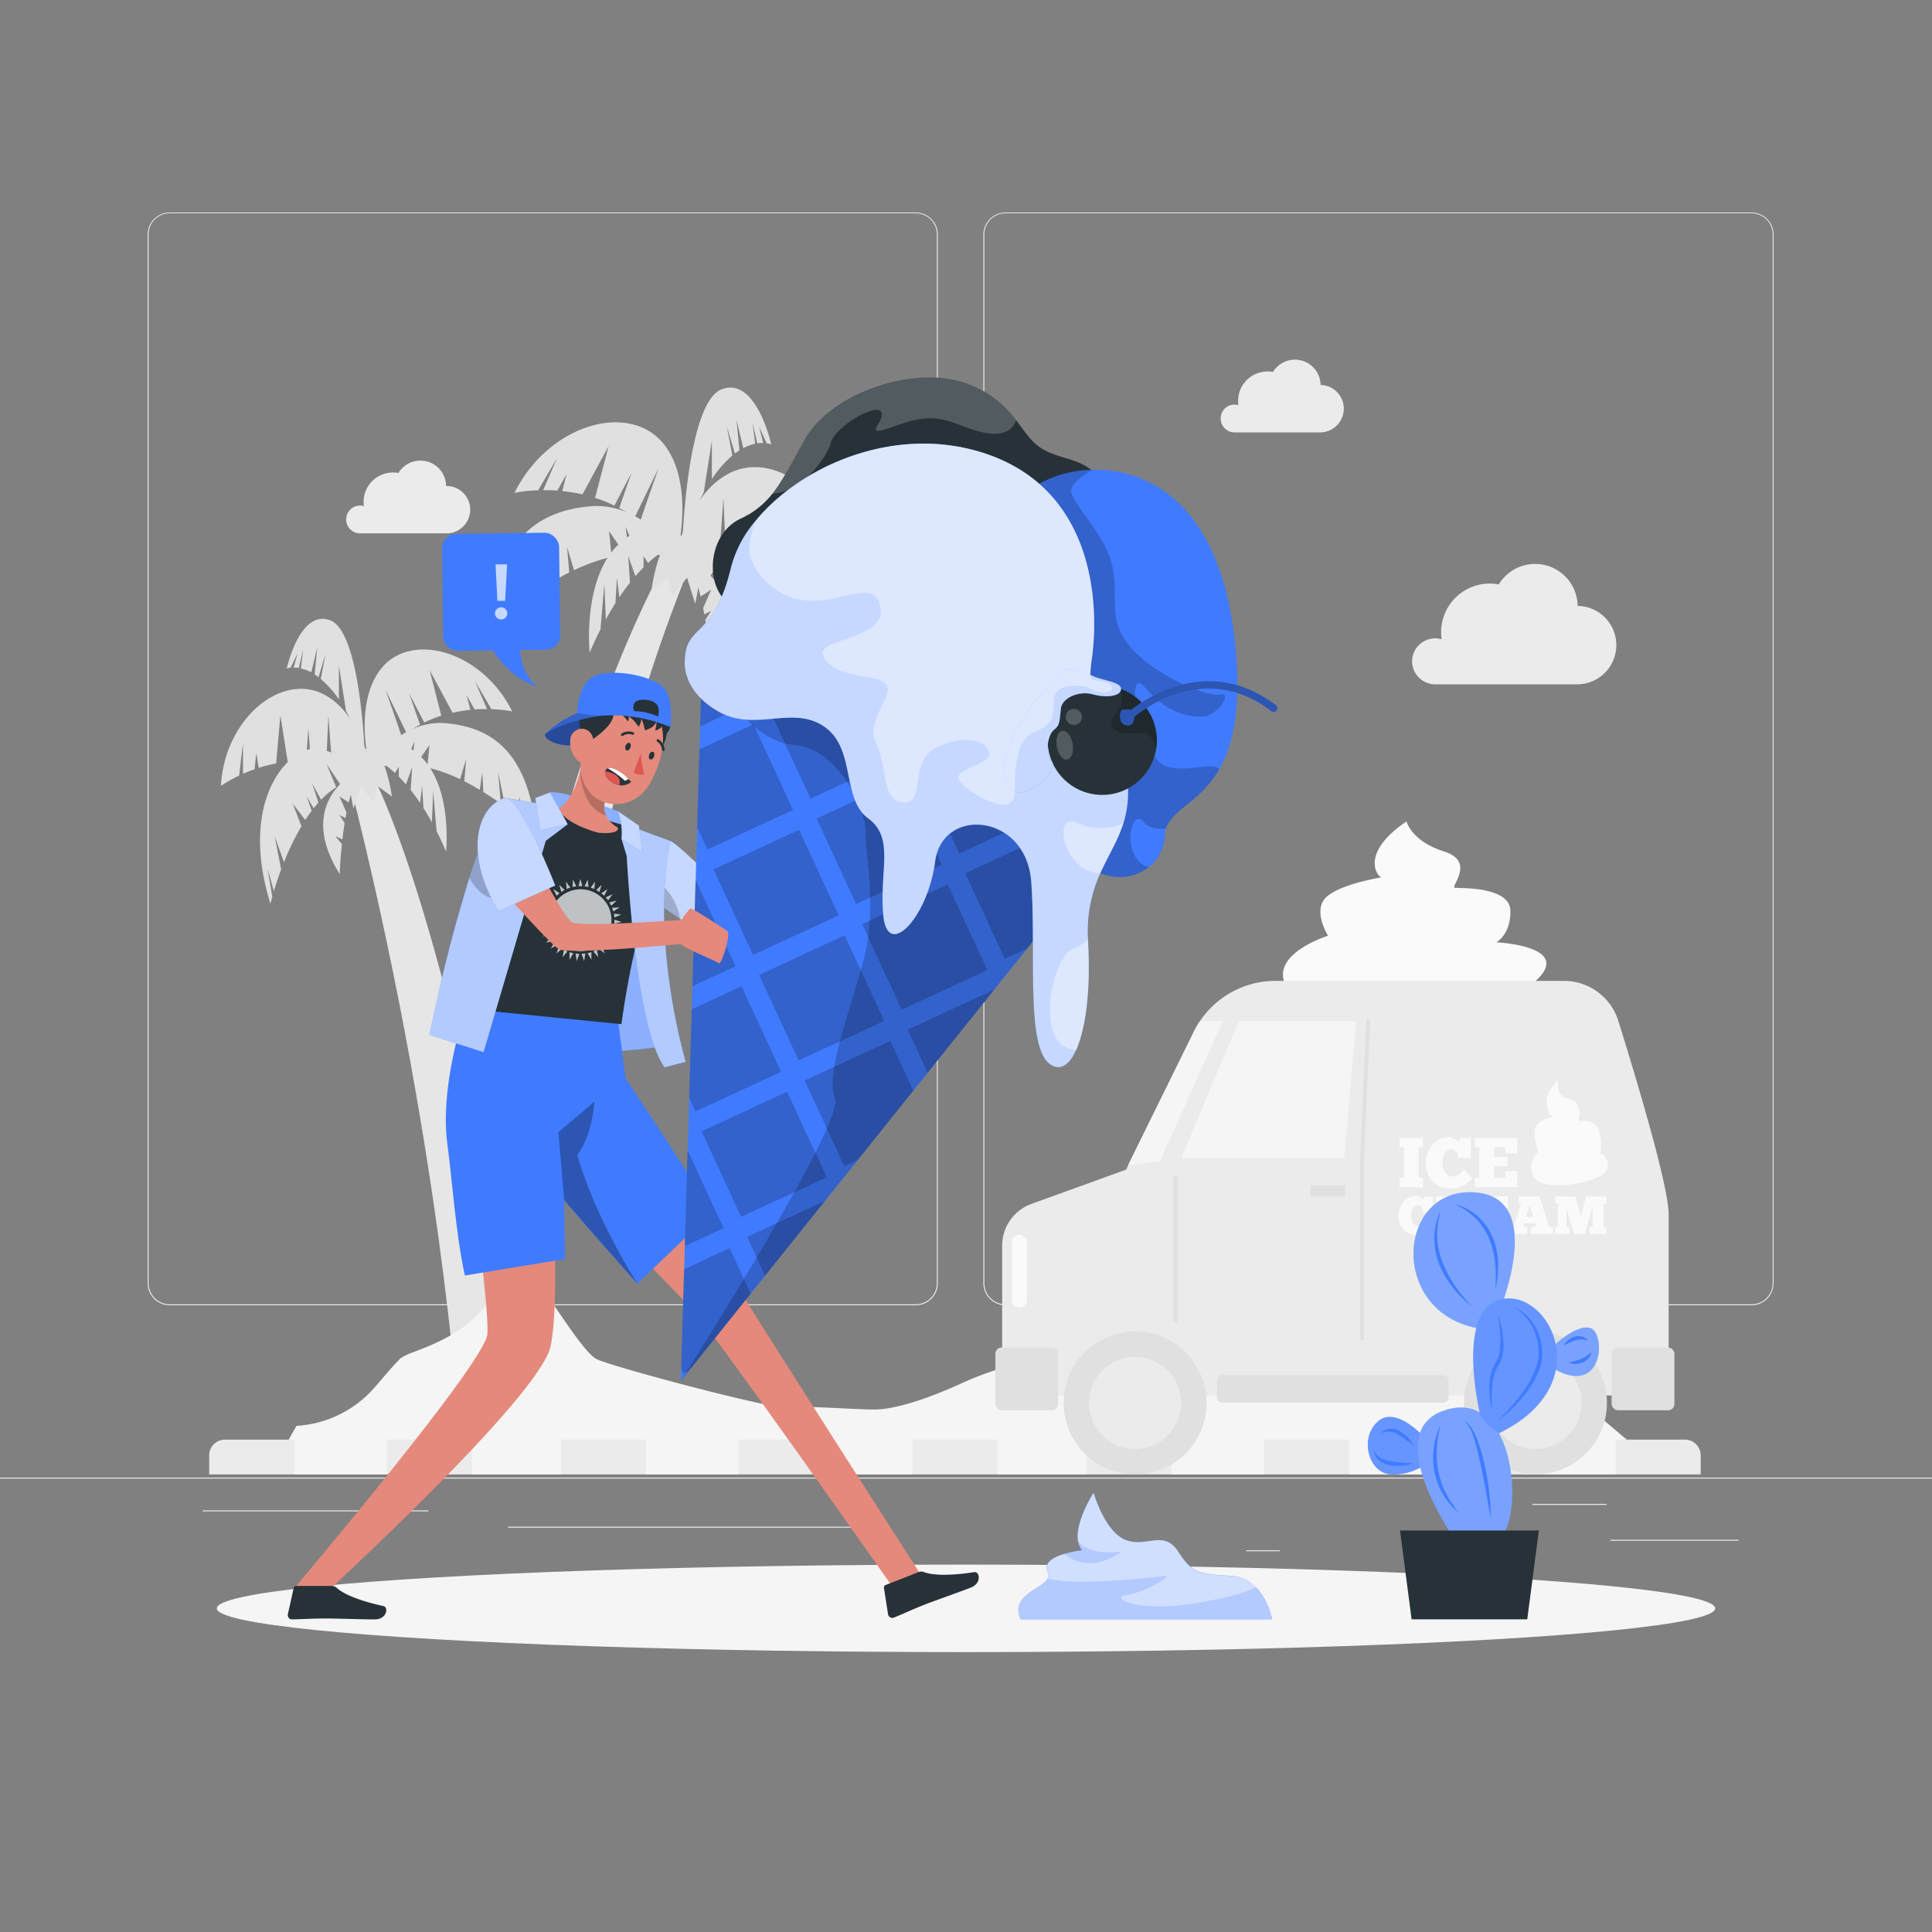 <svg xmlns="http://www.w3.org/2000/svg" viewBox="0 0 500 500"><rect x="0" y="0" width="500" height="500" fill="#808080" stroke="none"/><g id="freepik--background-complete--inject-6"><rect y="382.4" width="500" height="0.25" style="fill:#ebebeb"></rect><rect x="416.78" y="398.49" width="33.12" height="0.25" style="fill:#ebebeb"></rect><rect x="322.53" y="401.21" width="8.69" height="0.25" style="fill:#ebebeb"></rect><rect x="396.59" y="389.21" width="19.19" height="0.25" style="fill:#ebebeb"></rect><rect x="52.46" y="390.89" width="43.19" height="0.25" style="fill:#ebebeb"></rect><rect x="104.56" y="390.89" width="6.33" height="0.25" style="fill:#ebebeb"></rect><rect x="131.47" y="395.11" width="93.68" height="0.25" style="fill:#ebebeb"></rect><path d="M237,337.8H43.91a5.71,5.71,0,0,1-5.7-5.71V60.66A5.71,5.71,0,0,1,43.91,55H237a5.71,5.71,0,0,1,5.71,5.71V332.09A5.71,5.71,0,0,1,237,337.8ZM43.91,55.2a5.46,5.46,0,0,0-5.45,5.46V332.09a5.46,5.46,0,0,0,5.45,5.46H237a5.47,5.47,0,0,0,5.46-5.46V60.66A5.47,5.47,0,0,0,237,55.2Z" style="fill:#ebebeb"></path><path d="M453.31,337.8H260.21a5.72,5.72,0,0,1-5.71-5.71V60.66A5.72,5.72,0,0,1,260.21,55h193.1A5.71,5.71,0,0,1,459,60.66V332.09A5.71,5.71,0,0,1,453.31,337.8ZM260.21,55.2a5.47,5.47,0,0,0-5.46,5.46V332.09a5.47,5.47,0,0,0,5.46,5.46h193.1a5.47,5.47,0,0,0,5.46-5.46V60.66a5.47,5.47,0,0,0-5.46-5.46Z" style="fill:#ebebeb"></path><path d="M233.65,146.72a5.94,5.94,0,0,1,5.95-5.94,6.1,6.1,0,0,1,1.71.25,12.32,12.32,0,0,1-.14-1.83,12.6,12.6,0,0,1,12.6-12.59,12.76,12.76,0,0,1,2.32.22,11,11,0,0,1,20.41,5.56h.18a10.15,10.15,0,0,1,0,20.29H239.43A6,6,0,0,1,233.65,146.72Z" style="fill:#ebebeb"></path><path d="M365.44,171.14a6,6,0,0,1,5.95-5.94,6,6,0,0,1,1.71.25,12.32,12.32,0,0,1-.14-1.83,12.58,12.58,0,0,1,14.92-12.37,11,11,0,0,1,20.41,5.56h.18a10.15,10.15,0,0,1,0,20.29H371.22A6,6,0,0,1,365.44,171.14Z" style="fill:#ebebeb"></path><path d="M199.65,220.26a3.6,3.6,0,0,1,4.63-3.44,8,8,0,0,1-.08-1.1,7.62,7.62,0,0,1,7.61-7.62,8,8,0,0,1,1.4.13,6.66,6.66,0,0,1,12.34,3.37h.11a6.14,6.14,0,0,1,0,12.27H203.14A3.59,3.59,0,0,1,199.65,220.26Z" style="fill:#ebebeb"></path><path d="M315.91,108.29a3.59,3.59,0,0,1,3.59-3.59,3.47,3.47,0,0,1,1,.15,8,8,0,0,1-.08-1.1,7.61,7.61,0,0,1,7.61-7.61,7.32,7.32,0,0,1,1.41.13,6.65,6.65,0,0,1,12.33,3.36h.11a6.14,6.14,0,0,1,0,12.27H319.4A3.59,3.59,0,0,1,315.91,108.29Z" style="fill:#ebebeb"></path><path d="M89.58,134.44a3.6,3.6,0,0,1,3.6-3.6,3.88,3.88,0,0,1,1,.15,8,8,0,0,1-.08-1.1,7.61,7.61,0,0,1,7.61-7.61,7.15,7.15,0,0,1,1.4.13,6.65,6.65,0,0,1,12.34,3.36h.11a6.13,6.13,0,0,1,0,12.26H93.08A3.59,3.59,0,0,1,89.58,134.44Z" style="fill:#ebebeb"></path><path d="M118.56,366.55S114,294.91,90.28,201.62l4.8-3.62s20.76,33.7,41.58,164.31Z" style="fill:#e6e6e6"></path><path d="M84.18,179.9c-11.14-6.2-26.08,6-27,23.5a33.38,33.38,0,0,1,4.71-2.67c.51-4.41,1-8.33,1-8.33v7.86c.91-.4,1.9-.8,3-1.18l.43-4.26.63,3.9a38.54,38.54,0,0,1,4.51-1.14l1.1-12.43,1.9,12a32.08,32.08,0,0,1,4.73-.13l.62-8.45.62,8.52a30.92,30.92,0,0,1,4,.64l.56-12.58s.46,7,1,13a32.58,32.58,0,0,1,10.7,5.29v-1.54S94.34,185.56,84.18,179.9Z" style="fill:#e0e0e0"></path><path d="M98.46,173.27c7.76-10.12,26.32-4.84,34.1,10.84a33.07,33.07,0,0,0-5.38-.57c-2.23-3.85-4.26-7.24-4.26-7.24l3.13,7.21c-1,0-2.07,0-3.22.1l-2.09-3.74,1,3.84a37.22,37.22,0,0,0-4.6.75l-5.94-11,3,11.76a34.78,34.78,0,0,0-4.4,1.76l-3.91-7.5,2.81,8.07a30.34,30.34,0,0,0-3.47,2.19l-5.51-11.32s2.37,6.62,4.26,12.27a32.54,32.54,0,0,0-7.71,9.12l-.62-1.42S91.39,182.5,98.46,173.27Z" style="fill:#e0e0e0"></path><path d="M108.23,195.22c-9.06-7.65-14.9,0-14.9,0a18.43,18.43,0,0,1,8.88,4.84l1-1.58V201c.64.64,1.25,1.31,1.85,2l1.62-4.55-.4,6c.86,1.09,1.67,2.21,2.43,3.33l.54-4.44.35,5.81c.8,1.25,1.53,2.49,2.17,3.66l.34-8.09.87,10.37c1.59,3.1,2.46,5.3,2.46,5.3S117.29,202.87,108.23,195.22Z" style="fill:#e0e0e0"></path><path d="M86.79,216.38l1.82.88c.16-1.36.35-2.8.58-4.25l-1.34-2.09,1.56.81q.12-.72.27-1.44l-1.83-4.16,2.4,1.54c1-3.93,2.28-7.43,4.13-9.19,0,0-19,7.61-6.48,27.74,0,0,.11-3.34.58-7.74Z" style="fill:#e0e0e0"></path><path d="M104.64,197.89l2.68-6.07-.83,6.18,1,.1,3.66-5.3-.58,5.84a37.55,37.55,0,0,1,4.15,1.2,45.4,45.4,0,0,1,4.35,1.81l1.59-5.26-.5,5.8c1.39.69,2.74,1.45,4,2.23l.65-4.58.28,5.14c1.61,1,3.13,2,4.53,3l-.71-8.16,1.85,9c1.44,1.06,2.74,2.08,3.85,3l-.26-5.68,2,7.1c1.6,1.37,2.53,2.26,2.53,2.26-2.22-19.79-10.47-27.12-23.35-28.32s-21.1,12.67-21.1,12.67S98.15,197.71,104.64,197.89Z" style="fill:#e0e0e0"></path><path d="M69.28,224.82l1.59,5.83c.45-1.51,1.08-3.45,1.89-5.62l-1.67-8.58,2.4,6.69a66.51,66.51,0,0,1,4.52-9.3L75.77,208,79,212.21c.53-.81,1.09-1.61,1.67-2.37l-1.31-3.71,1.82,3.05c.4-.51.81-1,1.23-1.46l-1.61-4.95,2.3,4.21A22.5,22.5,0,0,1,87,203.74l-2.47-6,3.58,5.35a14.08,14.08,0,0,1,6.28-1.79,21.36,21.36,0,0,0-11.52-7.48c-7.24-1.61-21.53,12.3-12.88,40.07,0,0,.16-.66.47-1.79Z" style="fill:#e0e0e0"></path><path d="M77,169.1l-1,3.67a8.28,8.28,0,0,1,1.34.09l1.12-4.77L77.86,173a10.22,10.22,0,0,1,2.7,1l1.55-6.45-.68,7c.33.22.68.45,1,.72l1.83-6.08-1.24,6.55A24.83,24.83,0,0,1,87.7,181v-8.72L89.55,184a70.24,70.24,0,0,1,4.83,11.18s-1-31.61-8.9-34.63-11.27,12.48-11.27,12.48a4.69,4.69,0,0,1,1-.24Z" style="fill:#e0e0e0"></path><path d="M90.36,203.4l1.11,5.93,1.86-5.93,3.42,4.29.91-4.29,3.77,2.73s-1-7.59-3.51-10.91S88.77,194.84,90.36,203.4Z" style="fill:#e0e0e0"></path><path d="M144,354.35S136.66,252,177.26,149.6l-4.89-4.37s-44.43,76.44-48.46,210.53Z" style="fill:#e6e6e6"></path><path d="M188.24,122.75c12.69-7.06,29.7,6.86,30.73,26.77a37.23,37.23,0,0,0-5.36-3c-.58-5-1.17-9.49-1.17-9.49v9c-1-.46-2.17-.92-3.41-1.35l-.49-4.86-.72,4.45a41.91,41.91,0,0,0-5.14-1.3l-1.25-14.16-2.16,13.67a35.64,35.64,0,0,0-5.4-.15l-.69-9.62-.72,9.71a34.65,34.65,0,0,0-4.61.72l-.64-14.33s-.52,8-1.1,14.76a37.42,37.42,0,0,0-12.2,6v-1.76S176.67,129.19,188.24,122.75Z" style="fill:#e0e0e0"></path><path d="M172,115.19c-8.83-11.52-30-5.5-38.85,12.36a37.62,37.62,0,0,1,6.14-.66c2.53-4.39,4.84-8.25,4.84-8.25l-3.56,8.22c1.14,0,2.36,0,3.67.12l2.38-4.26-1.11,4.37a42,42,0,0,1,5.23.85l6.78-12.5L154,128.85a35.33,35.33,0,0,1,5,2l4.46-8.55-3.2,9.19a34.65,34.65,0,0,1,3.95,2.5l6.27-12.89s-2.69,7.54-4.85,14a37.38,37.38,0,0,1,8.79,10.38l.7-1.61S180,125.71,172,115.19Z" style="fill:#e0e0e0"></path><path d="M160.84,140.2c10.32-8.72,17,0,17,0a21.14,21.14,0,0,0-10.11,5.51l-1.18-1.79v2.91c-.73.73-1.43,1.49-2.11,2.27l-1.85-5.18.45,6.87c-1,1.24-1.9,2.51-2.76,3.79l-.61-5.06-.4,6.61c-.91,1.43-1.74,2.84-2.48,4.17l-.39-9.21-1,11.81c-1.81,3.53-2.79,6-2.79,6S150.53,148.91,160.84,140.2Z" style="fill:#e0e0e0"></path><path d="M185.27,164.3l-2.08,1c-.18-1.55-.4-3.19-.66-4.85l1.53-2.38-1.78.93c-.09-.55-.2-1.1-.3-1.65l2.08-4.73-2.74,1.75c-1.08-4.48-2.59-8.46-4.7-10.46,0,0,21.6,8.66,7.38,31.59,0,0-.12-3.8-.65-8.82Z" style="fill:#e0e0e0"></path><path d="M164.93,143.24l-3.05-6.92,1,7.05-1.08.11-4.17-6,.65,6.65a40.47,40.47,0,0,0-4.72,1.36,50.51,50.51,0,0,0-5,2.07l-1.81-6,.57,6.59c-1.58.8-3.13,1.66-4.62,2.55l-.74-5.22-.32,5.86c-1.82,1.13-3.56,2.3-5.16,3.44l.81-9.3-2.1,10.23c-1.64,1.21-3.12,2.37-4.38,3.41l.29-6.47-2.22,8.08c-1.83,1.57-2.88,2.58-2.88,2.58,2.52-22.54,11.92-30.89,26.6-32.27s24,14.44,24,14.44S172.32,143,164.93,143.24Z" style="fill:#e0e0e0"></path><path d="M205.22,173.92l-1.82,6.64c-.51-1.72-1.23-3.93-2.15-6.4l1.9-9.77L200.42,172a76.68,76.68,0,0,0-5.16-10.59l2.56-6.68-3.71,4.83c-.61-.93-1.24-1.84-1.9-2.71l1.48-4.22-2.07,3.47c-.45-.57-.92-1.13-1.4-1.66l1.84-5.64-2.63,4.8a25,25,0,0,0-4.4-3.69l2.82-6.85-4.08,6.1a15.92,15.92,0,0,0-7.15-2,24.35,24.35,0,0,1,13.12-8.52c8.25-1.83,24.53,14,14.67,45.65,0,0-.17-.75-.53-2Z" style="fill:#e0e0e0"></path><path d="M196.44,110.44l1.08,4.19a9.49,9.49,0,0,0-1.52.1l-1.28-5.43.72,5.53a12,12,0,0,0-3.08,1.15l-1.76-7.35.77,7.92c-.38.25-.77.52-1.17.82l-2.09-6.93,1.42,7.47a28.38,28.38,0,0,0-5.3,6.08v-9.93l-2.11,13.4a80.71,80.71,0,0,0-5.5,12.74s1.19-36,10.14-39.44S199.6,115,199.6,115a5.58,5.58,0,0,0-1.17-.28Z" style="fill:#e0e0e0"></path><path d="M181.2,149.52l-1.27,6.76-2.12-6.76-3.9,4.89-1-4.89-4.3,3.11s1.13-8.65,4-12.43S183,139.76,181.2,149.52Z" style="fill:#e0e0e0"></path><path d="M97,359c2.07-2.35,4-4.74,6.21-7a1.74,1.74,0,0,0,.31-.38,18.7,18.7,0,0,1,2.24-1.23l1.07-.4c.87-.32,1.74-.67,2.6-1,5.46-2.19,10.37-4.74,14.49-9.07,2.25-2.38,4.06-5.15,6.4-7.45.05.08.51-.16.73-.34.7-.08,1.64-.22,1.77-.23.94,0,1.89,0,2.83.06,1.35.06,2.69.17,4,.29,5.24,7.67,11.86,18.13,14.79,19.51,4.52,2.14,46.23,13.16,49.3,12.51s19.18.65,23.22.5,11.36-1.95,22-6.82,16.39-4.91,29.16-9,21.32-5.62,28.79.64,28-6.95,34.39-8.83,18.63-12.72,27-7.67,15.29,7.46,25.72,16.5,31.13,26.49,31.13,26.49H72.73l4-7.07A29,29,0,0,0,97,359Z" style="fill:#f5f5f5"></path><path d="M54.14,376.88v4.7h386v-4.7a4.08,4.08,0,0,0-4-4.3H58.18A4.08,4.08,0,0,0,54.14,376.88Z" style="fill:#ebebeb"></path><rect x="394.14" y="372.58" width="24" height="9" style="fill:#f5f5f5"></rect><rect x="349.14" y="372.58" width="23" height="9" style="fill:#f5f5f5"></rect><rect x="303.14" y="372.58" width="24" height="9" style="fill:#f5f5f5"></rect><rect x="258.14" y="372.58" width="23" height="9" style="fill:#f5f5f5"></rect><rect x="213.14" y="372.58" width="23" height="9" style="fill:#f5f5f5"></rect><rect x="167.14" y="372.58" width="24" height="9" style="fill:#f5f5f5"></rect><rect x="122.14" y="372.58" width="23" height="9" style="fill:#f5f5f5"></rect><rect x="76.14" y="372.58" width="24" height="9" style="fill:#f5f5f5"></rect><path d="M364,212.57s1.24,5.13,9.68,7.78,1.43,9.32,2.87,9.42,14.13-.35,14.33,5.84-3.62,8.26-3.62,8.26,20.18.92,10.16,10-60.25,9.58-64.61,1.29,10.89-13,10.89-13-4.47-7,0-10.4,14.8-4.83,13.88-4.71S351.57,221,364,212.57Z" style="fill:#fafafa"></path><path d="M431.84,314.22v46.93H259.36V322.3A11.46,11.46,0,0,1,267,311.55l24.43-8.85.52-1.07L309,266.94a23.52,23.52,0,0,1,21-13.09h74.73a14.74,14.74,0,0,1,14.09,10.37C423.61,279.51,431.84,307.06,431.84,314.22Z" style="fill:#ebebeb"></path><circle cx="293.76" cy="363.07" r="18.5" style="fill:#e0e0e0"></circle><circle cx="293.76" cy="363.07" r="11.93" transform="translate(-170.69 314.06) rotate(-45)" style="fill:#ebebeb"></circle><circle cx="397.37" cy="363.07" r="18.5" style="fill:#e0e0e0"></circle><circle cx="397.37" cy="363.07" r="11.93" transform="translate(-140.34 387.32) rotate(-45)" style="fill:#ebebeb"></circle><rect x="257.61" y="348.72" width="16.25" height="16.25" rx="1.62" style="fill:#e0e0e0"></rect><rect x="417.09" y="348.72" width="16.25" height="16.25" rx="1.62" style="fill:#e0e0e0"></rect><path d="M316.47,264.28,300.19,300.5l-8.29,1.13L309,266.94a23.3,23.3,0,0,1,1.54-2.66Z" style="fill:#f5f5f5"></path><polygon points="320.6 264.28 350.98 264.28 347.9 299.75 305.68 299.75 320.6 264.28" style="fill:#f5f5f5"></polygon><path d="M368.25,294.5v2.41h-1.13v7.93h1.13v2.43h-6.06v-2.43h1.15v-7.93h-1.15V294.5Z" style="fill:#fafafa"></path><path d="M381,305a7.48,7.48,0,0,1-5.54,2.57c-3.87,0-6.45-2.48-6.45-6.56s3.16-6.72,5.56-6.72a3.36,3.36,0,0,1,2.81,1.24l.42-1h2.87v5.19h-3.27c-.05-1.19-.64-2.31-1.94-2.31s-2.17,1.63-2.17,3.62c0,1.81.93,3.44,2.67,3.44,1.53,0,2.74-1.61,2.9-1.79Z" style="fill:#fafafa"></path><path d="M392.72,294.5v4h-3.16v-1.62h-2.93v2.52h3.48v2.43h-3.48v3h2.93v-1.7h3.16v4.13h-11v-2.43h1.15v-7.93H381.7V294.5Z" style="fill:#fafafa"></path><path d="M371.06,317.61a5.7,5.7,0,0,1-4.21,2,4.62,4.62,0,0,1-4.91-5c0-3.2,2.4-5.12,4.23-5.12a2.57,2.57,0,0,1,2.14,1l.32-.78h2.18v3.95h-2.49c0-.91-.49-1.76-1.47-1.76s-1.66,1.24-1.66,2.76.71,2.61,2,2.61a3.3,3.3,0,0,0,2.21-1.36Z" style="fill:#fafafa"></path><path d="M376.14,309.63c3.23,0,3.86,1.28,3.86,2.86a2.13,2.13,0,0,1-2,2,2.1,2.1,0,0,1,1.82,2c0,.6.08.95.33.95s.32-.17.32-.45v-.45h.94v.76c0,1.15-.49,2.22-2,2.22-1.83,0-2.7-.95-2.7-2.58,0-1.27-.16-1.57-1.39-1.57v2.15h.85v1.84h-4.5v-1.84h.78v-6.06h-.78v-1.82Zm-.87,4.17h.62c.81,0,1.34-.39,1.34-1.13a1.13,1.13,0,0,0-1.27-1.24h-.69Z" style="fill:#fafafa"></path><path d="M390.26,309.63v3.07h-2.4v-1.24h-2.23v1.92h2.65v1.85h-2.65v2.27h2.23v-1.3h2.4v3.15h-8.38V317.5h.87v-6h-.87v-1.83Z" style="fill:#fafafa"></path><path d="M396.28,319.35v-1.82h1.32l-.29-.95h-2.85l-.3.95h1.09v1.82h-4.42v-1.82h.94l1.88-6.11h-.57v-1.79h5.34l2.46,7.9h1v1.82Zm.51-4.44-.91-3-.91,3Z" style="fill:#fafafa"></path><path d="M412.07,312.07c-.11.63-.31,1.55-.4,1.87l-1.46,5.41H407.3l-1.56-5.55a9.37,9.37,0,0,1-.29-1.73h-.06v5.48h.8v1.8h-3.77v-1.8h.75v-6.13h-.74v-1.79h5.27l1.41,5.2,1.33-5.2h5.3v1.79H415v6.12h.76v1.81h-4.39v-1.81h.78v-5.47Z" style="fill:#fafafa"></path><path d="M403.25,279.42s-1,4.13,2.91,5.05,2.34,5.73,2.34,5.73,4.77-.92,5.46,2.75.23,5.51,0,5.51a3.06,3.06,0,0,1,1.91,4.1c-1,3.47-15.59,6-18.5,2.55s.73-7.11.73-7.11-1.49-4.13-.73-6.19,4.31-2.76,4.31-2.76S397.58,284.93,403.25,279.42Z" style="fill:#fafafa"></path><path d="M263.81,319.57h0a1.93,1.93,0,0,1,1.93,1.93v14.94a1.93,1.93,0,0,1-1.93,1.93h0a1.92,1.92,0,0,1-1.93-1.93V321.5A1.92,1.92,0,0,1,263.81,319.57Z" style="fill:#fafafa"></path><path d="M304.19,342.21a.5.5,0,0,1-.5-.5V304.65a.5.5,0,0,1,.5-.5.51.51,0,0,1,.5.5v37.06A.51.51,0,0,1,304.19,342.21Z" style="fill:#e0e0e0"></path><path d="M352.48,346.92a.5.5,0,0,1-.5-.5V299.74l1.61-35.48a.5.5,0,1,1,1,0L353,299.77v46.65A.5.5,0,0,1,352.48,346.92Z" style="fill:#e0e0e0"></path><rect x="314.92" y="355.89" width="59.97" height="7.1" rx="1.33" style="fill:#e0e0e0"></rect><rect x="339.18" y="306.75" width="8.95" height="2.88" style="fill:#e0e0e0"></rect></g><g id="freepik--Shadow--inject-6"><ellipse id="freepik--path--inject-6" cx="250" cy="416.24" rx="193.89" ry="11.32" style="fill:#f5f5f5"></ellipse></g><g id="freepik--Plant--inject-6"><path d="M369.35,372.76s-7.75-9.23-12.71-4.93-2.46,13.43,3.27,13.73a14.37,14.37,0,0,0,9.44-2.89Z" style="fill:#407BFF"></path><path d="M369.35,372.76s-7.75-9.23-12.71-4.93-2.46,13.43,3.27,13.73a14.37,14.37,0,0,0,9.44-2.89Z" style="fill:#fff;opacity:0.2;isolation:isolate"></path><path d="M401,349.35s6.52-6.82,10.55-5.66,3.61,17.45-8.9,10.85Z" style="fill:#407BFF"></path><path d="M401,349.35s6.52-6.82,10.55-5.66,3.61,17.45-8.9,10.85Z" style="fill:#fff;opacity:0.3;isolation:isolate"></path><path d="M377.72,400.24s-21.39-29.27-4-35.2,20.47,23.55,15.51,31.76S377.72,400.24,377.72,400.24Z" style="fill:#407BFF"></path><path d="M387.65,340.31s13.27-30.82-6.39-31.75-21.8,30.56.82,35.13Z" style="fill:#407BFF"></path><path d="M377.72,400.24s-21.39-29.27-4-35.2,20.47,23.55,15.51,31.76S377.72,400.24,377.72,400.24Z" style="fill:#fff;opacity:0.3;isolation:isolate"></path><path d="M387.65,340.31s13.27-30.82-6.39-31.75-21.8,30.56.82,35.13Z" style="fill:#fff;opacity:0.3;isolation:isolate"></path><path d="M382.94,365.54s-6.46-27.21,5.95-29.38,24.65,22.42-1,34.78C387.88,370.94,383.48,368.21,382.94,365.54Z" style="fill:#407BFF"></path><path d="M382.94,365.54s-6.46-27.21,5.95-29.38,24.65,22.42-1,34.78C387.88,370.94,383.48,368.21,382.94,365.54Z" style="fill:#fff;opacity:0.2;isolation:isolate"></path><polygon points="362.32 396.09 398.25 396.09 395.25 419.08 365.32 419.08 362.32 396.09" style="fill:#263238"></polygon><path d="M381,338.11a25.25,25.25,0,0,1-5-4.88,24.76,24.76,0,0,1-3.53-6.08,18.51,18.51,0,0,1-1.28-6.93,16.64,16.64,0,0,1,1.61-6.79c-.12.58-.25,1.14-.39,1.7l-.2.83c0,.28-.06.57-.09.85-.06.57-.14,1.13-.19,1.7l0,1.7a21.34,21.34,0,0,0,1.45,6.58,31.06,31.06,0,0,0,3.21,6,30.29,30.29,0,0,0,2.06,2.75A31,31,0,0,0,381,338.11Z" style="fill:#407BFF"></path><path d="M376.3,311.66a12.32,12.32,0,0,1,3.21,1.1,14.71,14.71,0,0,1,2.84,1.94,15.17,15.17,0,0,1,4,5.59,19.94,19.94,0,0,1,1.37,6.72c0,1.14-.07,2.28-.11,3.41-.2,1.12-.36,2.23-.58,3.34,0-1.14.06-2.25.09-3.37s-.06-2.23-.17-3.33a29.17,29.17,0,0,0-.55-3.26c-.15-.53-.23-1.07-.41-1.59l-.57-1.54A16.22,16.22,0,0,0,376.3,311.66Z" style="fill:#407BFF"></path><path d="M391.33,338.11a11.7,11.7,0,0,1,6.52,6.26,14.07,14.07,0,0,1,1.22,4.49,5.85,5.85,0,0,1,.07,1.18c0,.4,0,.8,0,1.2a13.89,13.89,0,0,1-.46,2.31,19.61,19.61,0,0,1-1.89,4.26,30.42,30.42,0,0,1-2.69,3.75,38.31,38.31,0,0,1-6.65,6.27c1.09-1.06,2.16-2.13,3.15-3.27a43.33,43.33,0,0,0,2.89-3.48,25.06,25.06,0,0,0,4.23-7.81,13,13,0,0,0,.45-2.13,9.93,9.93,0,0,0,0-1.09,5.71,5.71,0,0,0,0-1.09,15.38,15.38,0,0,0-1-4.29,12.34,12.34,0,0,0-2.3-3.78A11.53,11.53,0,0,0,391.33,338.11Z" style="fill:#407BFF"></path><path d="M387.65,340.31a24.43,24.43,0,0,1,1.37,6.23,14.14,14.14,0,0,1,0,3.25,7.7,7.7,0,0,1-1,3.19,12,12,0,0,0-1.81,5.76,27.32,27.32,0,0,0-.14,3.13c0,1.06,0,2.11.07,3.17a23.7,23.7,0,0,1-.69-6.35,15.4,15.4,0,0,1,.39-3.22,10,10,0,0,1,.54-1.57,13.89,13.89,0,0,1,.79-1.45,7,7,0,0,0,.94-2.79,18.47,18.47,0,0,0,.19-3.08,29.89,29.89,0,0,0-.2-3.13C388,342.4,387.81,341.36,387.65,340.31Z" style="fill:#407BFF"></path><path d="M378.92,367.83a2.85,2.85,0,0,1,1.33,1,9.39,9.39,0,0,1,1,1.4,25,25,0,0,1,1.35,3.1,50.21,50.21,0,0,1,1.77,6.46c.45,2.19.82,4.39,1.06,6.61a46.51,46.51,0,0,1,.35,6.68c-.16-1.11-.33-2.2-.54-3.29s-.37-2.19-.57-3.28c-.42-2.17-.81-4.35-1.28-6.51s-.94-4.32-1.52-6.44a23.72,23.72,0,0,0-1.06-3.11A8.75,8.75,0,0,0,380,369,3.14,3.14,0,0,0,378.92,367.83Z" style="fill:#407BFF"></path><path d="M372.84,368.78a28,28,0,0,0-1,6.06,23.52,23.52,0,0,0,.44,6.05,20.73,20.73,0,0,0,2,5.7,30,30,0,0,0,3.43,5.1c-.38-.34-.77-.7-1.14-1.06a10.57,10.57,0,0,1-1.11-1.11,19.51,19.51,0,0,1-3.29-5.38c-.21-.49-.33-1-.5-1.51a10.22,10.22,0,0,1-.39-1.54,19.73,19.73,0,0,1-.23-6.32A18.35,18.35,0,0,1,372.84,368.78Z" style="fill:#407BFF"></path><path d="M406,352.68a26.57,26.57,0,0,0,3.19-1,8.43,8.43,0,0,0,1.39-.74,13.06,13.06,0,0,0,1.31-1.08,3.21,3.21,0,0,1-.79,1.66,4.28,4.28,0,0,1-1.52,1.08,5.11,5.11,0,0,1-1.79.4A4.22,4.22,0,0,1,406,352.68Z" style="fill:#407BFF"></path><path d="M404.71,348.18a4.31,4.31,0,0,1,1.18-1.4,4.73,4.73,0,0,1,1.66-.88,3.75,3.75,0,0,1,1.94,0A2.78,2.78,0,0,1,411,347a6.32,6.32,0,0,0-1.64-.36,5.7,5.7,0,0,0-1.53.21,10.51,10.51,0,0,0-1.52.58Z" style="fill:#407BFF"></path><path d="M365.81,374.13a36.3,36.3,0,0,0-3.94-2.84,5.31,5.31,0,0,0-2.11-.78,4,4,0,0,0-2.27.43,3,3,0,0,1,2.29-1.21,4.61,4.61,0,0,1,2.58.69,8.56,8.56,0,0,1,2,1.62A8.11,8.11,0,0,1,365.81,374.13Z" style="fill:#407BFF"></path><path d="M365.81,378.67a11.25,11.25,0,0,1-2.91.65,12.24,12.24,0,0,1-3-.1,6.35,6.35,0,0,1-2.87-1.16,3.38,3.38,0,0,1-1.4-2.67,4.1,4.1,0,0,0,1.84,2,8.08,8.08,0,0,0,2.6.83A48.58,48.58,0,0,0,365.81,378.67Z" style="fill:#407BFF"></path></g><g id="freepik--ice-cream--inject-6"><path d="M264.11,419.08h65.12s-2-10.75-10.56-11.24-10.1-.67-13.83-6.38-8.28-.75-13.66-3S283,386.35,283,386.35s-6.71,10.3-3,14.86c0,0-10.9,1.17-8.87,5.5S260.83,411.53,264.11,419.08Z" style="fill:#407BFF"></path><path d="M329.23,419.08H264.11c-2.78-6.39,5.62-7.72,7.05-10.61a2,2,0,0,0,0-1.76c-1.1-2.34,1.58-3.76,4.28-4.56a28.93,28.93,0,0,1,4.59-.94,5.15,5.15,0,0,1-1.05-2.52c-.71-5,4.05-12.34,4.05-12.34s2.81,9.92,8.18,12.14,9.93-2.74,13.66,3,5.24,5.89,13.83,6.38a9.47,9.47,0,0,1,6.32,2.88A18,18,0,0,1,329.23,419.08Z" style="fill:#fff;opacity:0.6"></path><path d="M325,410.72c-3.07,1.7-8.06,2.86-14.45,4-15.49,2.81-24.13-1.19-18.79-2s12.26-5.29,9.49-4.87c-2.55.39-24.09,2.73-30.08.63a2,2,0,0,0,0-1.76c-1.1-2.34,1.58-3.76,4.28-4.56,7,5.69,15-.69,15-.69s-5.62,1.21-10.17-1.36a3.33,3.33,0,0,1-1.32-1.41c-.71-5,4.05-12.34,4.05-12.34s2.81,9.92,8.18,12.14,9.93-2.74,13.66,3,5.24,5.89,13.83,6.38A9.47,9.47,0,0,1,325,410.72Z" style="fill:#fff;opacity:0.4"></path></g><g id="freepik--speech-bubble--inject-6"><rect x="114.56" y="138" width="30.29" height="30.29" rx="3.69" transform="translate(261.29 304.68) rotate(179.29)" style="fill:#407BFF"></rect><path d="M126.2,166s4.09,9,13,11.76c0,0-5-2.78-4.69-12.25Z" style="fill:#407BFF"></path><g style="opacity:0.7"><path d="M128.09,158.73a1.57,1.57,0,0,1,1.64-1.55,1.56,1.56,0,1,1,0,3.12A1.58,1.58,0,0,1,128.09,158.73Zm.15-12.68h3l-.51,9.44h-2Z" style="fill:#fff"></path></g></g><g id="freepik--Character--inject-6"><g id="freepik--group--inject-6"><path d="M173.45,217.61c3.68,2,14.74,13.88,14.74,13.88l-9.79,7.93-11.67-7.93Z" style="fill:#407BFF"></path><path d="M188.19,231.48l-9.79,7.94L176,237.8,169,233l-2.28-1.55,6.72-13.87C177.13,219.63,188.19,231.48,188.19,231.48Z" style="fill:#fff;opacity:0.7"></path><path d="M176,237.8,169,233a22.24,22.24,0,0,1,.89-5.11A15.05,15.05,0,0,1,176,237.8Z" style="opacity:0.2;isolation:isolate"></path><path d="M168.72,224l-13.79-1.27,8.42-7.1L160,210s-14.82-5.75-17.67-4.89l-1.29,6,5.5,10.85-15.62-1.44L122.35,267c21.05,9.09,50.3,3.6,50.3,3.6Z" style="fill:#407BFF"></path><path d="M168.72,224l-13.79-1.27,8.42-7.1L160,210s-14.82-5.75-17.67-4.89l-1.29,6,5.5,10.85-15.62-1.44L122.35,267c21.05,9.09,50.3,3.6,50.3,3.6Z" style="fill:#fff;opacity:0.4"></path><path d="M137.17,294.36s37.65,40.58,41.29,43.61,54.45,75.45,54.45,75.45l6.3-4.47S192,335.48,187.56,327.6s-36.67-55.05-36.67-55.05Z" style="fill:#e4897b"></path><path d="M142.51,301.26s2.66,33.87,0,47.07-59.73,65.33-59.73,65.33l-6.14-3.22s49.13-58,49.51-65.26S122,304.86,122,304.86Z" style="fill:#e4897b"></path><path d="M184.36,313.68c-12.58-20-22.44-34.55-22.44-34.55L159.27,259l-37-3.35s-8.88,23.28-6.48,40.56c1.11,8,2.19,23.51,4.52,33.89l25.94-4.27c-.11-8.46-.27-15.22-.27-15.22s7.43,8.71,18.93,21.62Z" style="fill:#407BFF"></path><path d="M85.87,410.44H76.64A.64.64,0,0,0,76,411l-1.5,6.76a1.13,1.13,0,0,0,.86,1.33l.25,0c3-.05,5.16-.23,8.91-.23,2.3,0,9.27.24,12.45.24s3.61-3.15,2.3-3.44c-5.85-1.27-10.25-3-12.13-4.72A1.82,1.82,0,0,0,85.87,410.44Z" style="fill:#263238"></path><path d="M237.76,406.85l-8.59,3.36a.67.67,0,0,0-.41.72l1.07,6.85a1.12,1.12,0,0,0,1.29.92l.24-.07c2.76-1.13,4.71-2.09,8.2-3.46,2.15-.84,8.73-3.15,11.69-4.31s2.21-4.25.89-4c-5.91.94-10.66.9-13,0A1.85,1.85,0,0,0,237.76,406.85Z" style="fill:#263238"></path><path d="M160.82,265.06c4.29-31.25,12.63-47.45,12.63-47.45-19-7.34-42.95-11.08-42.95-11.08-6.65,17.05-9.26,41.43-10.14,54.49Z" style="fill:#263238"></path><path d="M144.52,293,146,310.56s7.43,8.71,18.93,21.62c-12.2-19.7-15.5-33.27-15.5-33.27,4-5.32,4.4-13.82,4.4-13.82Z" style="opacity:0.3;isolation:isolate"></path><path d="M188.35,156c-6-4.85-5.12-17.67,3.17-21.7a22.08,22.08,0,0,0,8.33-6.47c2.56-3.21,4.75-7.54,8.49-14.2,6.89-12.23,28.86-19.4,42-14.33a26.81,26.81,0,0,1,12.58,9.38c2.38,3.11,4.08,6,7.34,7.79,6.72,3.63,13.66,1.23,18.08,15.1S229.67,189.53,188.35,156Z" style="fill:#263238"></path><path d="M262.9,108.65c-.56,2.57-3.17,4-6.84,3.53-8.34-1.07-11.68-6.53-23-2.4s-4-.15-4.94-3-12.07,3.61-13.14,7.89c-.83,3.35-7.21,12.71-15.13,13.11,2.56-3.21,4.75-7.54,8.49-14.2,6.89-12.23,28.86-19.4,42-14.33A26.81,26.81,0,0,1,262.9,108.65Z" style="fill:#fff;opacity:0.2"></path><path d="M315.55,199.08c-4.93,8.54-12.16,10.29-13.76,15.3a6.62,6.62,0,0,0-.31,1.77,11,11,0,0,1-4.21,8.3c-5,3.93-13.25,3.68-18.73-3.37C270.4,210.61,282,189.51,262,184.6s-27.52-15.92-17.44-22.71-1.41-15.26.33-25.1c3.58-20.36,24.07-11.6,24.07-11.6a29.86,29.86,0,0,1,13.87-3.6c14.32-.32,32.15,8.7,36.46,42C321.67,182.22,319.27,192.6,315.55,199.08Z" style="fill:#407BFF"></path><path d="M315.55,199.08c-4.93,8.54-12.16,10.29-13.76,15.3-2.38.37-4.52-.12-5.87-1.68-3.51-4-5.86,9.6,1.35,11.75-5,3.93-13.25,3.68-18.73-3.37C270.4,210.61,282,189.51,262,184.6s-27.52-15.92-17.44-22.71-1.41-15.26.33-25.1c3.58-20.36,24.07-11.6,24.07-11.6a29.86,29.86,0,0,1,13.87-3.6c-3.53,1.93-6.31,4.19-5.45,6.27,2.06,5,9.23,11.29,10.67,19.5s-1.69,13.68,5.34,21,19.77,12.2,22.6,11.38-.46,5.5-4.78,5.7-9.69-1.36-15-7.62-1.42,18.51,5.86,20.57C307.48,200,314.07,197,315.55,199.08Z" style="opacity:0.2;isolation:isolate"></path><path d="M290.44,214.75,176.21,357.34l0,0h0l5.39-182.69,3.79,1.4Z" style="fill:#407BFF"></path><g style="opacity:0.2;isolation:isolate"><polygon points="191.64 178.41 181.57 174.71 181.18 187.97 193.44 182.31 191.64 178.41"></polygon><polygon points="209.76 206.7 231.92 196.46 230.12 192.56 203.42 182.74 199.52 184.54 209.76 206.7"></polygon><polygon points="248.24 220.86 270.4 210.61 268.6 206.72 241.9 196.89 238 198.69 248.24 220.86"></polygon><polygon points="282.15 225.11 290.45 214.75 280.38 211.05 276.48 212.85 282.15 225.11"></polygon><polygon points="205.24 209.62 195 187.45 181.01 193.92 180.41 214.09 183.08 219.86 205.24 209.62"></polygon><rect x="215.31" y="205.6" width="24.41" height="24.41" transform="translate(-70.39 115.55) rotate(-24.81)"></rect><polygon points="249.8 226 260.04 248.17 265.81 245.5 278.43 229.75 271.96 215.76 249.8 226"></polygon><rect x="188.63" y="218.76" width="24.41" height="24.41" transform="translate(-78.37 105.57) rotate(-24.81)"></rect><rect x="227.11" y="232.91" width="24.41" height="24.41" transform="translate(-80.76 123.02) rotate(-24.81)"></rect><polygon points="180.11 227.92 180 227.97 179.2 255.24 190.35 250.08 180.11 227.92"></polygon><rect x="200.43" y="246.07" width="24.41" height="24.41" transform="translate(-88.74 113.04) rotate(-24.81)"></rect><polygon points="234.92 266.47 240.07 277.63 257.13 256.34 257.08 256.23 234.92 266.47"></polygon><polygon points="202.15 277.39 191.91 255.23 179.02 261.19 178.34 284.07 179.99 287.63 202.15 277.39"></polygon><polygon points="208.23 279.63 218.48 301.79 222.04 300.14 236.35 282.28 230.39 269.38 208.23 279.63"></polygon><rect x="185.54" y="286.54" width="24.41" height="24.41" transform="translate(-107.09 110.53) rotate(-24.81)"></rect><polygon points="177.94 297.68 177.21 322.51 187.27 317.86 177.94 297.68"></polygon><polygon points="198 330.15 213.53 310.77 193.35 320.09 198 330.15"></polygon><polygon points="178.27 354.78 194.28 334.8 188.83 323.01 177.03 328.46 176.28 354.05 176.91 355.41 178.27 354.78"></polygon></g><path d="M176.21,357.34c1.24-1.95,42.48-66.72,39.88-73.09s3.71-21.67,7.43-35.92.17-28.24.5-32.92-6.33-21.71-18.67-22.63c-9.06-.68-16.62-11.17-20-16.68l105.08,38.65Z" style="opacity:0.2;isolation:isolate"></path><path d="M290.75,213c-1.43,4.55-3.94,8.38-6,13a36.27,36.27,0,0,0-3.18,17.09c0,.21,0,.42,0,.65.72,12.51-.64,22.6-3.08,28-1.84,4.09-4.28,5.57-6.92,3.53-6.15-4.77-3.37-29.41-4.69-47.11S243.87,208.63,242,223s-12.3,25.52-13.4,13.91,3.06-20-3.92-25.12-3.1-18.19-11.46-23.8-17.87,1.7-27.56-4-8.4-13.35-8.4-13.35c.28-9.18,7.53-5.32,11.95-23.86a30.31,30.31,0,0,1,6.11-11.72c11.31-14.05,35.3-25.06,58.31-18.11,29.22,8.83,31,38.47,28.93,53.59a27.53,27.53,0,0,0-.28,6.95c.78,6.79,5.66,6.1,8.94,21.61A26.2,26.2,0,0,1,290.75,213Z" style="fill:#407BFF"></path><path d="M290.75,213c-1.43,4.55-3.94,8.38-6,13a36.27,36.27,0,0,0-3.18,17.09c0,.21,0,.42,0,.65.72,12.51-.64,22.6-3.08,28-1.84,4.09-4.28,5.57-6.92,3.53-6.15-4.77-3.37-29.41-4.69-47.11S243.87,208.63,242,223s-12.3,25.52-13.4,13.91,3.06-20-3.92-25.12-3.1-18.19-11.46-23.8-17.87,1.7-27.56-4-8.4-13.35-8.4-13.35c.28-9.18,7.53-5.32,11.95-23.86a30.31,30.31,0,0,1,6.11-11.72c11.31-14.05,35.3-25.06,58.31-18.11,29.22,8.83,31,38.47,28.93,53.59a27.53,27.53,0,0,0-.28,6.95c.78,6.79,5.66,6.1,8.94,21.61A26.2,26.2,0,0,1,290.75,213Z" style="fill:#fff;opacity:0.7"></path><path d="M281.61,243.73c.72,12.51-.64,22.6-3.08,28-11.61-.5-6-25-.7-26.24a10.28,10.28,0,0,0,3.76-2.46C281.59,243.29,281.6,243.5,281.61,243.73Z" style="fill:#fff;opacity:0.4"></path><path d="M290.75,213c-1.43,4.55-3.94,8.38-6,13-9.51,0-12.8-16.41-5.71-12.94A14,14,0,0,0,290.75,213Z" style="fill:#fff;opacity:0.4"></path><path d="M299.39,192.12a12.07,12.07,0,0,1-.18,1.72,14.13,14.13,0,1,1-13.41-16.37,13.52,13.52,0,0,1,3.79.68A14.11,14.11,0,0,1,299.39,192.12Z" style="fill:#263238"></path><path d="M280,185.63a2.09,2.09,0,1,1-2-2.17A2.1,2.1,0,0,1,280,185.63Z" style="fill:#fff;opacity:0.2"></path><path d="M277.6,192.51c.35,2.05-.29,3.87-1.43,4.07s-2.34-1.32-2.69-3.38.29-3.87,1.43-4.07S277.25,190.45,277.6,192.51Z" style="fill:#fff;opacity:0.2"></path><path d="M299.39,192.12a12.07,12.07,0,0,1-.18,1.72c-.56-2-1.46-4-2.9-4.14-3-.2-6.13.92-8.14-1.24s1.88-4.27,2.17-6.91a6,6,0,0,0-.75-3.4A14.11,14.11,0,0,1,299.39,192.12Z" style="opacity:0.2;isolation:isolate"></path><path d="M329.93,182.31c-17.12-12.84-33.39-1.6-37.2,1.42a6.09,6.09,0,0,0-2.38,0c-.58.32-1.16,3.82,1.39,4,1.41.11,1.77-1.09,1.82-2.19,2.54-2.12,18.44-14.27,35.22-1.69a1,1,0,1,0,1.15-1.54Z" style="fill:#407BFF"></path><path d="M329.93,182.31c-17.12-12.84-33.39-1.6-37.2,1.42a6.09,6.09,0,0,0-2.38,0c-.58.32-1.16,3.82,1.39,4,1.41.11,1.77-1.09,1.82-2.19,2.54-2.12,18.44-14.27,35.22-1.69a1,1,0,1,0,1.15-1.54Z" style="opacity:0.3;isolation:isolate"></path><path d="M281.64,174.09c1.45,1.93,8.29,2,8.48,4.08s-3.92,2.49-7.3,1.52-7.89.77-8.26,3.65-.11,4.27-1.72,5.47-2.59,5.8-.55,8.39S260.8,211.82,260,199.87s15.68-26.8,15.68-26.8Z" style="fill:#407BFF"></path><path d="M281.64,174.09c1.45,1.93,8.29,2,8.48,4.08s-3.92,2.49-7.3,1.52-7.89.77-8.26,3.65-.11,4.27-1.72,5.47-2.59,5.8-.55,8.39S260.8,211.82,260,199.87s15.68-26.8,15.68-26.8Z" style="fill:#fff;opacity:0.7"></path><path d="M282.55,170.53c-.15,1.09-.27,2.18-.34,3.28,0,.49-.27,1,0,1.52s1,.73,1.61.82a14.92,14.92,0,0,1,2.73.59,2.56,2.56,0,0,1,.95.54,1,1,0,0,1,.28,1c-.19.51-.81.67-1.33.76a4.15,4.15,0,0,1-1.95,0c-.63-.2-1.26-.36-1.87-.61-.42-.17-.81-.38-1.23-.53a9.53,9.53,0,0,0-2.81-.43c-2.29-.12-5.7.52-5.79,3.4-.15,5.1-.5,6.77-4.89,8.45s-5.36,7.86-5.27,15.54-12.07.24-14.33-2.72S256.11,198,256,195s-6.14-5.34-13.65-1.52-2.58,14.58-8.48,14.18-3.92-8.35-7.27-15.78,10.11-15.05-2.12-16.67c-4.58-.61-10.79-2.14-11.54-6s16-4,15-11.62-8.21-2.59-16.35-2.14a17,17,0,0,1-17.19-10.8c-.93-2.35-.27-5.92,1-9.57,11.31-14.05,35.3-25.06,58.31-18.11C282.84,125.77,284.62,155.41,282.55,170.53Z" style="fill:#fff;opacity:0.4"></path><path d="M154.89,215.51s-8.36-2-10.45-6.27a6.75,6.75,0,0,0,2.36-2c2.88-3.7,4.21-10.66,4.7-14.94l6.94,11.12v0c-.34.57-.69,1.17-1,1.76l-.07.14a9.41,9.41,0,0,0-1,3.32,5.07,5.07,0,0,0,.46,2.43,7.32,7.32,0,0,0,3.05,3.09C160.39,216.11,154.89,215.51,154.89,215.51Z" style="fill:#e4897b"></path><path d="M158.45,203.4c-.34.57-.69,1.17-1,1.76l-.07.14a9.41,9.41,0,0,0-1,3.32,5.07,5.07,0,0,0,.46,2.43c-6.62-2-6.7-11.71-6.7-11.71s4.28,1.81,8.23,4Z" style="opacity:0.2;isolation:isolate"></path><path d="M141.24,189.81c-1.16.85,2.67,4.16,9.71,2.8s9.16-8,9.16-8S148.83,184.26,141.24,189.81Z" style="fill:#407BFF"></path><path d="M141.24,189.81c-1.16.85,2.67,4.16,9.71,2.8s9.16-8,9.16-8S148.83,184.26,141.24,189.81Z" style="opacity:0.4;isolation:isolate"></path><path d="M166.21,186.6c-3.38.87-3.26,4.44,1.14,11.54,3.66-2.35,6.33-8.5,4.91-10.79S169.15,185.85,166.21,186.6Z" style="fill:#263238"></path><path d="M168.93,201.39a0,0,0,0,1,0,0,21.7,21.7,0,0,1-1.37,2.35c-4.05,6-13.28,5.94-16.4-1l0-.07c-2-4.64-.49-8.49,1.59-15.24a9.66,9.66,0,0,1,15.82-4.31C173.26,187.56,171.79,195.78,168.93,201.39Z" style="fill:#e4897b"></path><path d="M161.88,193c-.21.53-.08,1.08.27,1.21s.79-.2,1-.73.09-1.08-.26-1.22S162.11,192.49,161.88,193Z" style="fill:#263238"></path><path d="M168,195.32c-.2.53-.08,1.08.27,1.21s.8-.19,1-.74.08-1.08-.28-1.21S168.18,194.78,168,195.32Z" style="fill:#263238"></path><path d="M165.89,194.82a20.19,20.19,0,0,0,.84,5.56,3.31,3.31,0,0,1-2.75-.49Z" style="fill:#de5753"></path><path d="M160.93,190.45a.36.36,0,0,1-.18-.12.34.34,0,0,1,.1-.47,3.36,3.36,0,0,1,3.06-.33.34.34,0,0,1,.18.43v0a.36.36,0,0,1-.45.16h0a2.68,2.68,0,0,0-2.41.29A.33.33,0,0,1,160.93,190.45Z" style="fill:#263238"></path><path d="M171.53,194.31a.37.37,0,0,1-.22-.29,2.68,2.68,0,0,0-1.23-2.1.34.34,0,0,1,.31-.6A3.36,3.36,0,0,1,172,194a.33.33,0,0,1-.3.36h0A.38.38,0,0,1,171.53,194.31Z" style="fill:#263238"></path><path d="M157.54,182.62c2.68,2.23,1.05,5.41-5.95,9.95-2.31-3.68-2.11-10.39.16-11.84S155.19,180.69,157.54,182.62Z" style="fill:#263238"></path><path d="M147.57,191.57a6.74,6.74,0,0,0,1.57,4.89c1.54,1.78,3.6.71,4.26-1.41.6-1.92.51-5.16-1.56-6.16A3,3,0,0,0,147.57,191.57Z" style="fill:#e4897b"></path><path d="M160,184.41a6.54,6.54,0,0,1,2.48,2.3,1.64,1.64,0,0,0,.19-1.39,10.09,10.09,0,0,1,2.61,2.81A5,5,0,0,0,166,186a13.33,13.33,0,0,1,.9,3s2.47-.53,3-2.35a9.16,9.16,0,0,1-.34,2.4,3,3,0,0,0,2.2-1.83,8.16,8.16,0,0,1,0,3,2.77,2.77,0,0,0,1.69-3.05c-.17-2.48-6.44-7.15-10.54-6.54S160,184.41,160,184.41Z" style="fill:#263238"></path><path d="M173.5,188.17s.9-7-1.55-10-12.4-5.26-17.75-3.37-4.87,11.55-4.87,11.55S160.28,182.61,173.5,188.17Z" style="fill:#407BFF"></path><path d="M170.31,185.44a15.93,15.93,0,0,0-6.21-1.4s-1.33-3.35,3.1-2.91C170.41,181.45,170.81,183.23,170.31,185.44Z" style="fill:#263238"></path><path d="M154.92,185.3l-5.57-.74a27.93,27.93,0,0,0-8.11,5.25S146,186.69,154.92,185.3Z" style="fill:#407BFF"></path><path d="M154.92,185.3l-5.57-.74a27.93,27.93,0,0,0-8.11,5.25S146,186.69,154.92,185.3Z" style="opacity:0.2;isolation:isolate"></path><path d="M163.35,202.37a3.81,3.81,0,0,1-3.1.83,4.74,4.74,0,0,1-1.6-.6c-1.55-.9-2.17-2.18-2-3a1,1,0,0,1,.63-.77,1.75,1.75,0,0,1,1.17,0,10.07,10.07,0,0,1,4.19,2.83C163.08,202.06,163.35,202.37,163.35,202.37Z" style="fill:#2e353a"></path><path d="M162.64,201.6l-.86.48a30.45,30.45,0,0,0-4.5-3.27,1.75,1.75,0,0,1,1.17,0A10.07,10.07,0,0,1,162.64,201.6Z" style="fill:#fff"></path><path d="M160.25,203.2a4.74,4.74,0,0,1-1.6-.6c-1.55-.9-2.17-2.18-2-3C158.32,199.9,161,200.8,160.25,203.2Z" style="fill:#de5753"></path><path d="M142.32,205.09l4.58,8.24-5.66,4.28-16.1,54.69-14-4.47s9.28-47.27,19.39-61.3l8.3,1.31Z" style="fill:#407BFF"></path><path d="M177.46,274.8s-9.22-30.8-4-57.19l-8.86-3.25L160,210a16.46,16.46,0,0,1,.88,7.18l1.32,4.38h0c.89,15,3.46,45.91,9.79,54.66Z" style="fill:#407BFF"></path><path d="M146.9,213.33l-5.66,4.28-16.1,54.69-14-4.48a413.24,413.24,0,0,1,10.34-40.65,131.39,131.39,0,0,1,5.12-13.56,42.33,42.33,0,0,1,3.93-7.08l8.3,1.31,3.52-2.76Z" style="fill:#fff;opacity:0.6"></path><path d="M177.46,274.8s-9.22-30.8-4-57.19l-8.86-3.25L160,210a16.46,16.46,0,0,1,.88,7.18l1.32,4.38h0c.89,15,3.46,45.91,9.79,54.66Z" style="fill:#fff;opacity:0.6"></path><polygon points="142.32 205.09 138.52 206.53 139.85 214.88 146.9 213.33 142.32 205.09" style="fill:#407BFF"></polygon><path d="M160,210l5.36,3.67.84,6.84-5.32-3.33A17.31,17.31,0,0,0,160,210Z" style="fill:#407BFF"></path><polygon points="142.32 205.09 138.52 206.53 139.85 214.88 146.9 213.33 142.32 205.09" style="fill:#fff;opacity:0.7"></polygon><path d="M160,210l5.36,3.67.84,6.84-5.32-3.33A17.31,17.31,0,0,0,160,210Z" style="fill:#fff;opacity:0.7"></path><path d="M130.91,232c-4.39,1.83-7.51-1.39-9.46-4.79a131.39,131.39,0,0,1,5.12-13.56C131.76,218.62,137.07,229.39,130.91,232Z" style="opacity:0.2;isolation:isolate"></path><g style="opacity:0.7"><path d="M147.59,229.71l-1.12-1.57.19,1.93A9.42,9.42,0,0,1,147.59,229.71Z" style="fill:#fff"></path><path d="M152.11,227.63l-.82,1.76a8.05,8.05,0,0,1,1,.18Z" style="fill:#fff"></path><path d="M148.31,227.63l-.16,1.94a8.05,8.05,0,0,1,1-.18Z" style="fill:#fff"></path><path d="M150.71,229.34l-.5-1.88-.5,1.88.5,0Z" style="fill:#fff"></path><path d="M146.13,230.32,144.74,229l.54,1.86C145.55,230.65,145.84,230.48,146.13,230.32Z" style="fill:#fff"></path><path d="M144.81,231.18l-1.61-1.08.86,1.74A7.87,7.87,0,0,1,144.81,231.18Z" style="fill:#fff"></path><path d="M142.72,233.52l-1.9-.45,1.43,1.34A9.42,9.42,0,0,1,142.72,233.52Z" style="fill:#fff"></path><path d="M143.66,232.26l-1.78-.78L143,233A9.22,9.22,0,0,1,143.66,232.26Z" style="fill:#fff"></path><path d="M157.39,233l1.15-1.56-1.78.78Q157.09,232.64,157.39,233Z" style="fill:#fff"></path><path d="M159,237.45l1.81-.76-1.93-.24A8,8,0,0,1,159,237.45Z" style="fill:#fff"></path><path d="M158.71,235.89l1.64-1.06-1.95.1A9.78,9.78,0,0,1,158.71,235.89Z" style="fill:#fff"></path><path d="M160.86,238.6,159,238s0,.06,0,.09c0,.31,0,.62-.05.92Z" style="fill:#fff"></path><path d="M158.17,234.41l1.43-1.34-1.9.45A9.42,9.42,0,0,1,158.17,234.41Z" style="fill:#fff"></path><path d="M155.68,229l-1.39,1.35c.3.16.58.33.86.51Z" style="fill:#fff"></path><path d="M142,234.93l-2-.1,1.65,1.06A7.65,7.65,0,0,1,142,234.93Z" style="fill:#fff"></path><path d="M154,228.14l-1.12,1.57c.31.1.62.23.93.36Z" style="fill:#fff"></path><path d="M156.37,231.84l.85-1.74-1.61,1.08A9.45,9.45,0,0,1,156.37,231.84Z" style="fill:#fff"></path><path d="M141.43,238.1V238l-1.87.59,1.91.42C141.44,238.72,141.43,238.41,141.43,238.1Z" style="fill:#fff"></path><path d="M156.18,244.53l1.74,1-1-1.69A8.16,8.16,0,0,1,156.18,244.53Z" style="fill:#fff"></path><path d="M154.94,245.5l1.54,1.25-.71-1.85A9.71,9.71,0,0,1,154.94,245.5Z" style="fill:#fff"></path><path d="M153.55,246.23l1.29,1.5-.37-1.95A8.68,8.68,0,0,1,153.55,246.23Z" style="fill:#fff"></path><path d="M152.05,246.69l1,1.71,0-2C152.71,246.52,152.38,246.62,152.05,246.69Z" style="fill:#fff"></path><path d="M141.59,236.45l-1.94.24,1.81.76A6.51,6.51,0,0,1,141.59,236.45Z" style="fill:#fff"></path><path d="M151.17,248.74l.33-2a8.41,8.41,0,0,1-1,.09Z" style="fill:#fff"></path><path d="M158.64,240.56l2-.07-1.74-.91A8.17,8.17,0,0,1,158.64,240.56Z" style="fill:#fff"></path><path d="M158.06,242l1.95.28-1.55-1.21A9.64,9.64,0,0,1,158.06,242Z" style="fill:#fff"></path><path d="M157.23,243.37l1.88.62-1.31-1.47A9.69,9.69,0,0,1,157.23,243.37Z" style="fill:#fff"></path><path d="M142.63,242.52,141.32,244l1.87-.62A9.59,9.59,0,0,1,142.63,242.52Z" style="fill:#fff"></path><path d="M142,241.1l-1.55,1.21,2-.28A9.64,9.64,0,0,1,142,241.1Z" style="fill:#fff"></path><path d="M143.53,243.8l-1,1.69,1.73-1A9.81,9.81,0,0,1,143.53,243.8Z" style="fill:#fff"></path><path d="M141.56,239.58l-1.74.91,2,.07C141.69,240.24,141.62,239.91,141.56,239.58Z" style="fill:#fff"></path><path d="M144,246.75l1.53-1.25a9.56,9.56,0,0,1-.82-.6Z" style="fill:#fff"></path><path d="M147.38,248.4l1-1.71c-.33-.07-.66-.17-1-.27Z" style="fill:#fff"></path><path d="M149.26,248.74l.68-1.87a8.41,8.41,0,0,1-1-.09Z" style="fill:#fff"></path><path d="M145.59,247.73l1.28-1.5a7.69,7.69,0,0,1-.91-.45Z" style="fill:#fff"></path><path d="M158.26,238.1a8,8,0,1,0-8,8.05A8,8,0,0,0,158.26,238.1Z" style="fill:#fff"></path></g><path d="M138.52,223.06s7.32,14.34,9.56,15.63,28.31-.63,28.31-.63a21.5,21.5,0,0,1,2.22-2.91c.47-.29,8.47,5,9.58,5.79s-1.55,8.93-2.12,8.36-9.13-3.94-9.89-5c0,0-29.27,2.88-31.66,1.29s-13.61-14.15-13.61-14.15Z" style="fill:#e4897b"></path><path d="M130.5,206.53c-7.69,2.73-10,15.37-1.49,29.26l14.68-6.63S134.29,205.18,130.5,206.53Z" style="fill:#407BFF"></path><path d="M130.5,206.53c-7.69,2.73-10,15.37-1.49,29.26l14.68-6.63S134.29,205.18,130.5,206.53Z" style="fill:#fff;opacity:0.7"></path></g></g></svg>